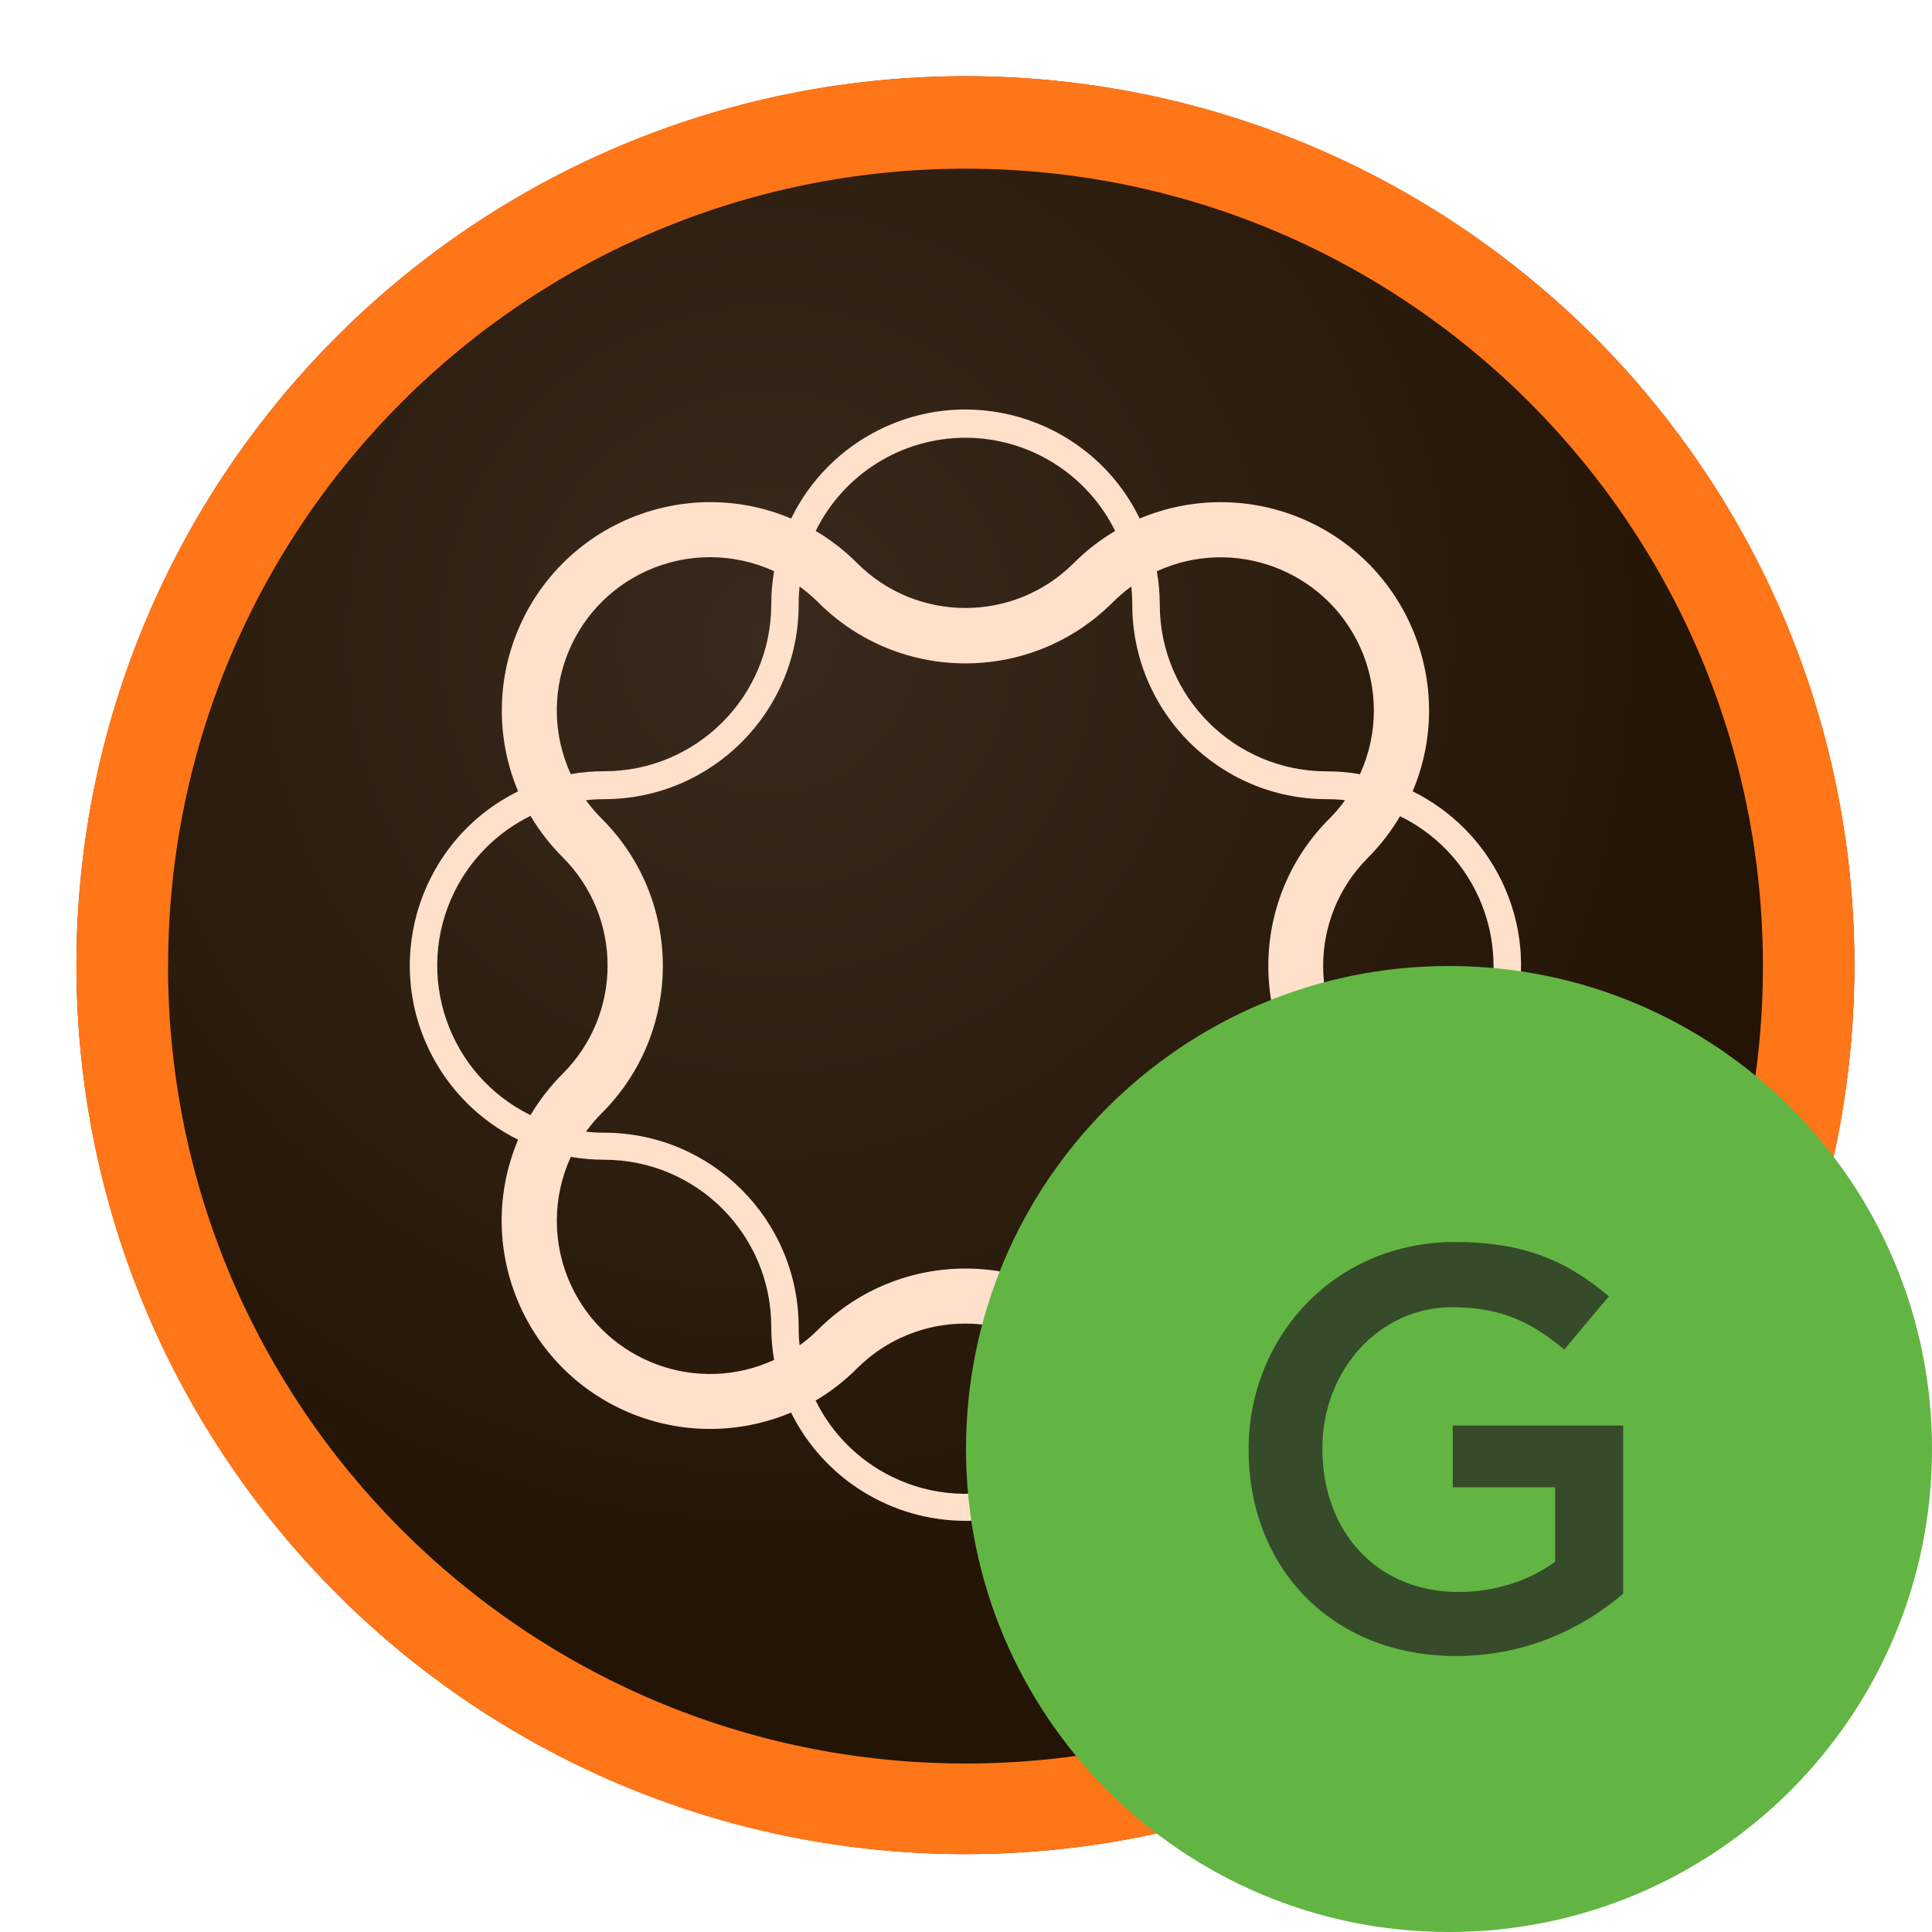 <?xml version="1.0" encoding="utf-8"?>
<svg version="1.1" id="Brush" x="0px" y="0px" viewBox="0 0 400 400" xmlns="http://www.w3.org/2000/svg">
    <title>AEM Groovy Console Intellij Plugin Icon</title>
    <defs>
        <radialGradient id="AEM_BACKGROUND" cx="97.805" cy="759.655" r="143.79"
                        gradientTransform="matrix(2.525, 0, 0, -2.579, -25.516, 2273.207)"
                        gradientUnits="userSpaceOnUse">
            <stop offset="0" style="stop-color:#3A2A1D"/>
            <stop offset="0.77" style="stop-color:#241405"/>
        </radialGradient>
    </defs>
    <g>
        <title>Icon</title>
        <g transform="matrix(0.719, 0, 0, 0.719, 0, -93.17)">
            <title>AEM</title>
            <circle cx="278" cy="407.506" r="255.969" style="fill: url(#AEM_BACKGROUND);">
                <title>background</title>
            </circle>
            <g style="" transform="matrix(1, 0, 0, 1, 0, 0)">
                <title>icon</title>
                <path fill="#FF7618"
                      d="M 22 407.506 C 22 548.891 136.615 663.506 278 663.506 C 419.386 663.506 534 548.891 534 407.506 C 534 266.121 419.386 151.506 278 151.506 C 136.615 151.506 22 266.122 22 407.506 Z M 48.406 407.506 C 48.556 280.691 151.482 178.009 278.298 178.16 C 405.112 178.311 507.794 281.237 507.644 408.052 C 507.494 534.77 404.718 637.411 278 637.398 C 151.117 637.329 48.312 534.414 48.382 407.531 C 48.382 407.523 48.382 407.514 48.382 407.506 L 48.406 407.506 Z"
                      style="">
                    <title>circle</title>
                </path>
                <path fill="#FFE0CB"
                      d="M 277.987 255.634 C 296.298 255.652 313.011 266.054 321.109 282.471 C 316.753 285.045 312.743 288.162 309.174 291.747 C 291.957 308.958 264.042 308.958 246.825 291.747 C 243.252 288.166 239.242 285.049 234.89 282.471 C 242.976 266.054 259.683 255.65 277.987 255.634 Z M 325.748 298.469 C 325.947 300.223 326.047 301.987 326.046 303.752 C 326.087 334.648 351.139 359.681 382.044 359.708 C 383.81 359.707 385.574 359.806 387.329 360.006 C 385.948 361.907 384.422 363.698 382.764 365.363 C 359.369 388.755 359.369 426.675 382.764 450.066 C 384.422 451.74 385.95 453.541 387.329 455.449 C 385.574 455.648 383.809 455.748 382.044 455.748 C 351.152 455.773 326.112 480.795 326.071 511.678 C 326.073 513.453 325.973 515.225 325.773 516.987 C 323.862 515.598 322.063 514.065 320.388 512.399 C 296.976 489.022 259.047 489.022 235.634 512.399 C 233.961 514.065 232.16 515.598 230.25 516.987 C 230.059 515.225 229.967 513.452 229.978 511.678 C 229.922 480.801 204.891 455.787 174.004 455.748 C 172.246 455.748 170.49 455.648 168.744 455.449 C 170.121 453.545 171.648 451.754 173.308 450.092 C 196.712 426.705 196.72 388.778 173.326 365.381 C 173.32 365.376 173.314 365.37 173.308 365.364 C 171.639 363.702 170.104 361.911 168.719 360.007 C 170.473 359.807 172.238 359.708 174.003 359.709 C 204.9 359.668 229.936 334.64 229.977 303.752 C 229.968 301.987 230.059 300.224 230.249 298.469 C 232.159 299.857 233.96 301.391 235.633 303.057 C 259.028 326.454 296.966 326.462 320.37 303.074 C 320.376 303.069 320.382 303.063 320.387 303.057 C 322.058 301.396 323.849 299.862 325.748 298.469 Z M 403.209 364.645 C 427.01 376.325 436.833 405.083 425.15 428.877 C 420.466 438.414 412.75 446.129 403.209 450.811 C 400.621 446.459 397.495 442.452 393.904 438.881 C 376.705 421.672 376.705 393.784 393.904 376.575 C 397.504 372.967 400.63 368.916 403.209 364.521 L 403.209 364.645 Z M 321.109 532.885 C 309.39 556.694 280.584 566.498 256.77 554.783 C 247.251 550.099 239.549 542.4 234.866 532.885 C 239.218 530.307 243.228 527.19 246.801 523.61 C 264.024 506.413 291.927 506.413 309.151 523.61 C 312.738 527.149 316.756 530.223 321.11 532.762 L 321.11 532.885 L 321.109 532.885 Z M 152.766 450.688 C 128.964 439.006 119.141 410.249 130.825 386.455 C 135.508 376.917 143.225 369.203 152.766 364.521 C 155.35 368.869 158.466 372.877 162.045 376.451 C 179.256 393.652 179.26 421.543 162.055 438.748 C 162.051 438.75 162.048 438.754 162.045 438.756 C 158.472 442.336 155.356 446.344 152.766 450.688 Z M 277.987 567.512 C 299.285 567.496 318.733 555.414 328.18 536.334 C 358.709 549.207 393.896 534.904 406.774 504.385 C 413.06 489.487 413.063 472.682 406.781 457.781 C 434.495 444.119 445.884 410.586 432.219 382.881 C 426.771 371.836 417.829 362.898 406.781 357.452 C 419.65 326.929 405.331 291.757 374.798 278.892 C 359.894 272.612 343.082 272.614 328.18 278.899 C 314.702 251.193 281.309 239.657 253.596 253.131 C 242.36 258.593 233.284 267.667 227.819 278.899 C 197.272 266.034 162.077 280.36 149.208 310.897 C 142.935 325.781 142.931 342.564 149.193 357.451 C 121.486 371.126 110.115 404.665 123.793 432.363 C 129.236 443.388 138.164 452.312 149.193 457.756 C 136.308 488.272 150.607 523.451 181.132 536.334 C 196.049 542.627 212.877 542.627 227.794 536.334 C 237.241 555.414 256.69 567.496 277.987 567.512 Z M 333.142 521.178 C 333.692 518.008 333.966 514.797 333.961 511.58 C 333.988 485.06 355.492 463.574 382.019 463.56 C 385.246 463.566 388.467 463.29 391.646 462.742 C 401.794 484.885 392.065 511.058 369.916 521.203 C 358.249 526.547 344.833 526.547 333.167 521.203 L 333.142 521.178 Z M 391.622 352.516 C 388.45 351.967 385.238 351.693 382.019 351.698 C 355.492 351.684 333.988 330.197 333.961 303.678 C 333.958 300.46 333.675 297.248 333.117 294.079 C 355.266 283.933 381.448 293.657 391.598 315.799 C 396.937 327.445 396.945 340.837 391.621 352.49 L 391.621 352.516 L 391.622 352.516 Z M 222.906 294.054 C 222.356 297.232 222.082 300.452 222.088 303.678 C 222.033 330.21 200.495 351.686 173.955 351.673 C 170.736 351.668 167.524 351.942 164.353 352.491 C 154.204 330.348 163.934 304.174 186.084 294.03 C 197.751 288.687 211.166 288.687 222.832 294.03 L 222.906 294.054 Z M 164.427 462.717 C 167.599 463.262 170.811 463.535 174.029 463.535 C 200.55 463.562 222.047 485.041 222.088 511.555 C 222.082 514.78 222.356 518 222.906 521.178 C 200.778 531.367 174.576 521.694 164.384 499.571 C 159.001 487.887 158.989 474.436 164.353 462.743 L 164.427 462.717 Z"
                      style="">
                    <title>curves</title>
                </path>
            </g>
        </g>
        <g fill="none" fill-rule="evenodd" transform="matrix(14.286, 0, 0, 14.286, 185.714, 185.714)">
            <title>Groovy</title>
            <path fill="#62B543"
                  d="M8,15 C4.134,15 1,11.866 1,8 C1,4.134 4.134,1 8,1 C11.866,1 15,4.134 15,8 C15,11.866 11.866,15 8,15 Z">
                <title>background</title>
            </path>
            <path fill="#231F20" fill-opacity=".7"
                  d="M8.104,11 C6.289,11 5.096,9.707 5.096,8.017 L5.096,8 C5.096,6.376 6.339,5 8.087,5 C9.098,5 9.72,5.282 10.317,5.787 L9.67,6.558 C9.223,6.185 8.783,5.945 8.046,5.945 C6.977,5.945 6.165,6.873 6.165,7.983 L6.165,8 C6.165,9.193 6.952,10.072 8.137,10.072 C8.684,10.072 9.181,9.898 9.538,9.633 L9.538,8.555 L8.054,8.555 L8.054,7.66 L10.524,7.66 L10.524,10.097 C9.952,10.586 9.132,11 8.104,11 Z">
                <title>g</title>
            </path>
        </g>
    </g>
</svg>

